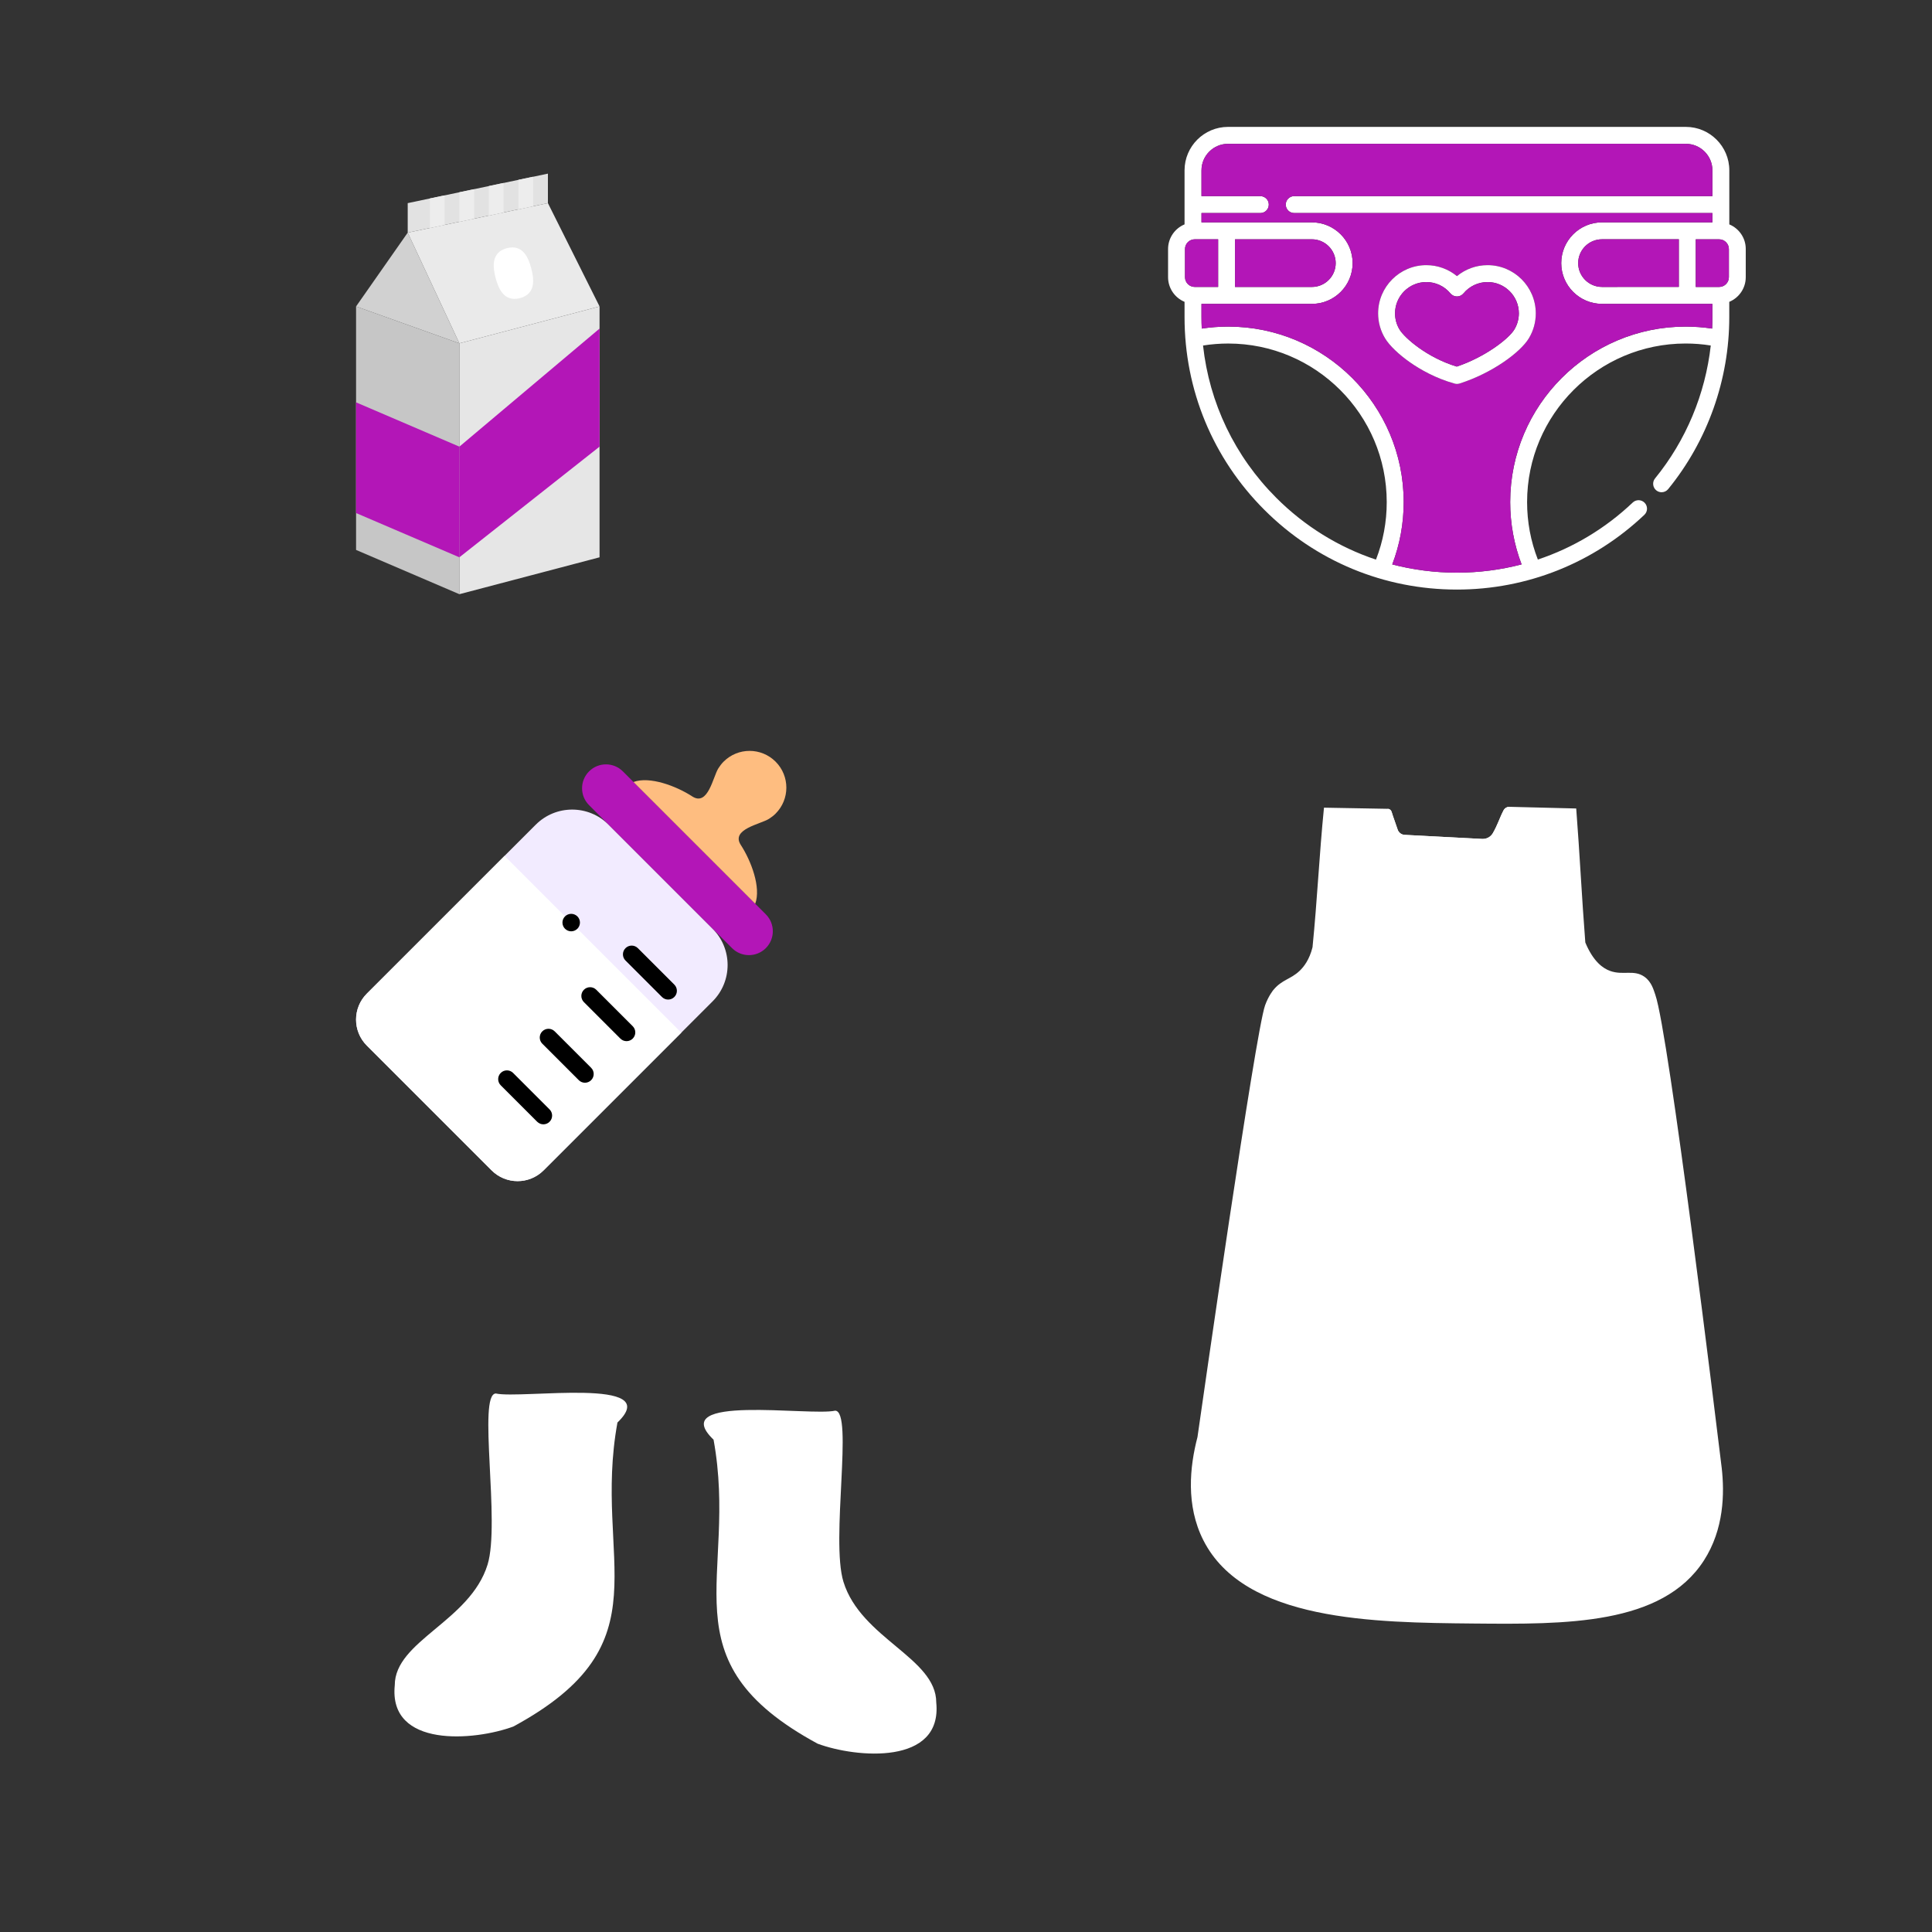 <?xml version="1.0" encoding="utf-8"?>
<!-- Generator: Adobe Illustrator 24.2.1, SVG Export Plug-In . SVG Version: 6.00 Build 0)  -->
<svg version="1.1" id="Calque_1" xmlns="http://www.w3.org/2000/svg" xmlns:xlink="http://www.w3.org/1999/xlink" x="0px" y="0px"
	 viewBox="0 0 1000 1000" style="enable-background:new 0 0 1000 1000;" xml:space="preserve">
<rect x="0" y="0" width="1000" height="1000" fill="#333333" stroke="none"/>
<style type="text/css">
	.st0{fill:#F2EBFF;}
	.st1{fill:#FFFFFF;}
	.st2{fill:#B316B7;}
	.st3{fill:#FEBD80;}
	.st4{fill:#C6C6C6;}
	.st5{fill:#E6E6E6;}
	.st6{fill:#E2E2E2;}
	.st7{fill:#D1D1D1;}
	.st8{fill:#EAEAEA;}
	.st9{fill:#EDEDED;}
</style>
<g id="baby_bottle">
	<path id="XMLID_53_" class="st0" d="M368.81,480.66l-53.82-53.82c-10.4-10.4-27.27-10.4-37.67,0l-87.45,87.45
		c-7.43,7.43-7.43,19.48,0,26.91l64.58,64.58c7.43,7.43,19.48,7.43,26.91,0l87.45-87.45C379.21,507.93,379.21,491.06,368.81,480.66z
		"/>
	<path id="XMLID_52_" class="st1" d="M261.15,443.02l-71.28,71.28c-7.43,7.43-7.43,19.48,0,26.91l64.58,64.58
		c7.43,7.43,19.48,7.43,26.91,0l71.28-71.28L261.15,443.02z"/>
	<path id="XMLID_51_" class="st2" d="M396.39,473.26l-74-74c-4.83-4.83-12.66-4.83-17.49,0l0,0c-4.83,4.83-4.83,12.66,0,17.49l74,74
		c4.83,4.83,12.66,4.83,17.49,0l0,0C401.22,485.92,401.22,478.09,396.39,473.26z"/>
	<path id="XMLID_50_" class="st3" d="M390.9,467.78l-31.51-31.51l-31.51-31.51c8.42-3.12,22.23,2.13,30.42,7.46
		c8.19,5.33,10.75-10.18,13.52-14.54c0.77-1.21,1.65-2.39,2.71-3.45c7.43-7.43,19.47-7.43,26.91,0c7.43,7.43,7.44,19.47,0,26.91
		c-1.07,1.07-2.24,1.94-3.45,2.71c-4.36,2.77-19.88,5.33-14.54,13.52C388.77,445.55,394.03,459.35,390.9,467.78z"/>
	<path id="XMLID_49_" d="M345.83,517.37c1.16,0,2.32-0.44,3.2-1.33c1.77-1.77,1.77-4.63,0-6.4l-18.87-18.87
		c-1.77-1.77-4.63-1.77-6.4,0c-1.77,1.77-1.77,4.63,0,6.4l18.87,18.87C343.52,516.93,344.67,517.37,345.83,517.37z"/>
	<path id="XMLID_48_" d="M302.23,512.3c-1.77,1.77-1.77,4.63,0,6.4l18.87,18.87c0.88,0.88,2.04,1.33,3.2,1.33
		c1.16,0,2.32-0.44,3.2-1.33c1.77-1.77,1.77-4.63,0-6.4l-18.87-18.87C306.86,510.53,304,510.53,302.23,512.3z"/>
	<path id="XMLID_47_" d="M280.7,533.82c-1.77,1.77-1.77,4.63,0,6.4l18.87,18.87c0.88,0.88,2.04,1.33,3.2,1.33s2.32-0.44,3.2-1.33
		c1.77-1.77,1.77-4.63,0-6.4l-18.87-18.87C285.34,532.06,282.47,532.06,280.7,533.82z"/>
	<path id="XMLID_46_" d="M259.18,555.35c-1.77,1.77-1.77,4.63,0,6.4l18.87,18.87c0.88,0.88,2.04,1.33,3.2,1.33
		c1.16,0,2.32-0.44,3.2-1.33c1.77-1.77,1.77-4.63,0-6.4l-18.87-18.87C263.81,553.58,260.95,553.58,259.18,555.35z"/>
	<path id="XMLID_45_" d="M298.85,480.72c0.84-0.84,1.33-2.01,1.33-3.2c0-1.19-0.48-2.36-1.33-3.2c-0.84-0.84-2.01-1.32-3.2-1.32
		c-1.19,0-2.36,0.48-3.2,1.32c-0.85,0.84-1.33,2.01-1.33,3.2c0,1.19,0.48,2.36,1.33,3.2c0.84,0.84,2.01,1.33,3.2,1.33
		C296.84,482.05,298.01,481.56,298.85,480.72z"/>
</g>
<g id="diaper">
	<path id="XMLID_36_" class="st1" d="M895.09,116.15V88.18c0-12.41-10.1-22.5-22.51-22.5H635.63c-12.41,0-22.51,10.09-22.51,22.5
		v27.96c-5.01,2.08-8.53,7.02-8.53,12.77v14.55c0,5.75,3.53,10.69,8.53,12.77v7.95c0,37.66,14.67,73.07,41.29,99.69
		c26.63,26.63,62.03,41.29,99.69,41.29c36.27,0,70.73-13.74,97.03-38.7c1.75-1.66,1.83-4.44,0.16-6.19
		c-1.66-1.76-4.44-1.83-6.2-0.16c-14.2,13.48-30.95,23.46-49.1,29.51c-3.7-9.48-5.57-19.48-5.57-29.76
		c0-45.25,36.81-82.06,82.06-82.06c4.36,0,8.73,0.34,13.01,1.03c-2.82,25.12-12.8,49.13-28.84,68.8c-1.52,1.87-1.24,4.64,0.63,6.17
		c0.81,0.66,1.79,0.98,2.76,0.98c1.27,0,2.53-0.55,3.4-1.61c20.4-25.03,31.63-56.64,31.63-88.99v-7.95
		c5.01-2.08,8.53-7.01,8.53-12.77v-14.55C903.63,123.17,900.1,118.23,895.09,116.15z M613.35,143.47v-14.55
		c0-2.79,2.27-5.06,5.06-5.06h12.09v24.66h-12.09C615.62,148.52,613.35,146.26,613.35,143.47z M712.2,289.66
		c-19.23-6.4-36.84-17.23-51.59-31.98c-21.49-21.48-34.66-49.06-37.92-78.84c4.29-0.68,8.66-1.03,13.02-1.03
		c45.25,0,82.06,36.81,82.06,82.06C717.78,270.16,715.9,280.17,712.2,289.66z M886.33,164.19c0,1.97-0.05,3.93-0.13,5.89
		c-4.52-0.68-9.12-1.03-13.7-1.03c-50.08,0-90.82,40.74-90.82,90.82c0,11.12,1.99,21.97,5.9,32.26
		c-10.82,2.82-22.05,4.28-33.47,4.28c-11.45,0-22.68-1.45-33.48-4.26c3.92-10.3,5.92-21.14,5.92-32.28
		c0-50.08-40.74-90.82-90.82-90.82c-4.58,0-9.18,0.35-13.7,1.03c-0.09-1.96-0.14-3.92-0.14-5.89v-6.9h57.14
		c11.63,0,21.09-9.46,21.09-21.09c0-11.63-9.46-21.1-21.09-21.1h-57.14v-4.82h30.46c2.42,0,4.38-1.96,4.38-4.38
		c0-2.42-1.96-4.38-4.38-4.38h-30.46V88.18c0-7.58,6.17-13.74,13.75-13.74h236.95c7.58,0,13.75,6.16,13.75,13.74v13.33H669.88
		c-2.42,0-4.38,1.96-4.38,4.38c0,2.42,1.96,4.38,4.38,4.38h216.46v4.82H829.2c-11.63,0-21.1,9.46-21.1,21.1
		c0,11.63,9.46,21.09,21.1,21.09h57.13V164.19z M639.26,148.52v-24.66h39.76c6.8,0,12.34,5.53,12.34,12.34
		c0,6.8-5.53,12.33-12.34,12.33H639.26z M868.96,123.86v24.66H829.2c-6.8,0-12.34-5.53-12.34-12.33c0-6.8,5.53-12.34,12.34-12.34
		H868.96z M894.87,143.47c0,2.79-2.27,5.06-5.06,5.06h-12.09v-24.66h12.09c2.79,0,5.06,2.27,5.06,5.06V143.47z"/>
	<path id="XMLID_35_" class="st2" d="M894.87,128.92v14.55c0,2.79-2.27,5.06-5.06,5.06h-12.09v-24.66h12.09
		C892.6,123.86,894.87,126.13,894.87,128.92z"/>
	<path id="XMLID_34_" class="st2" d="M868.96,123.86v24.66H829.2c-6.8,0-12.34-5.53-12.34-12.33c0-6.8,5.53-12.34,12.34-12.34
		H868.96z"/>
	<path id="XMLID_33_" class="st2" d="M630.5,123.86v24.66h-12.09c-2.79,0-5.06-2.27-5.06-5.06v-14.55c0-2.79,2.27-5.06,5.06-5.06
		H630.5z"/>
	<path id="XMLID_32_" class="st2" d="M691.35,136.19c0,6.8-5.53,12.33-12.34,12.33h-39.76v-24.66h39.76
		C685.82,123.86,691.35,129.39,691.35,136.19z"/>
	<path id="XMLID_28_" class="st2" d="M669.88,101.51h216.46V88.18c0-7.58-6.17-13.74-13.75-13.74H635.63
		c-7.58,0-13.75,6.16-13.75,13.74v13.33h30.46c2.42,0,4.38,1.96,4.38,4.38c0,2.42-1.96,4.38-4.38,4.38h-30.46v4.82h57.14
		c11.63,0,21.09,9.46,21.09,21.1c0,11.63-9.46,21.09-21.09,21.09h-57.14v6.9c0,1.97,0.05,3.94,0.14,5.89
		c4.51-0.68,9.11-1.03,13.7-1.03c50.08,0,90.82,40.74,90.82,90.82c0,11.14-1.99,21.98-5.92,32.28c10.8,2.81,22.03,4.26,33.48,4.26
		c11.42,0,22.66-1.46,33.47-4.28c-3.92-10.3-5.9-21.14-5.9-32.26c0-50.08,40.74-90.82,90.82-90.82c4.58,0,9.18,0.35,13.7,1.03
		c0.09-1.96,0.13-3.92,0.13-5.89v-6.9H829.2c-11.63,0-21.1-9.46-21.1-21.09c0-11.63,9.46-21.1,21.1-21.1h57.13v-4.82H669.88
		c-2.42,0-4.38-1.96-4.38-4.38C665.49,103.48,667.45,101.51,669.88,101.51z M738.26,137.24c5.85,0,11.42,2.03,15.85,5.68
		c4.43-3.65,10-5.68,15.85-5.68c13.75,0,24.95,11.2,24.95,24.96c0,4.54-1.24,8.99-3.57,12.87c-4.42,7.32-19.05,18.08-35.9,23.44
		c-0.43,0.13-0.88,0.2-1.33,0.2c-0.39,0-0.79-0.05-1.17-0.16c-9.99-2.77-17.97-7.44-22.91-10.86c-5.96-4.14-10.88-8.85-13.15-12.62
		c-2.34-3.88-3.58-8.33-3.58-12.88C713.31,148.44,724.5,137.24,738.26,137.24z"/>
	<path id="XMLID_24_" class="st1" d="M769.96,137.24c-5.85,0-11.42,2.03-15.85,5.68c-4.43-3.65-10-5.68-15.85-5.68
		c-13.75,0-24.95,11.2-24.95,24.96c0,4.55,1.24,9,3.58,12.88c2.27,3.77,7.18,8.48,13.15,12.62c4.94,3.43,12.92,8.1,22.91,10.86
		c0.38,0.11,0.78,0.16,1.17,0.16c0.45,0,0.89-0.07,1.33-0.2c16.85-5.36,31.49-16.12,35.9-23.44c2.34-3.88,3.57-8.33,3.57-12.87
		C794.91,148.44,783.71,137.24,769.96,137.24z M783.83,170.54c-2.89,4.8-15.05,14.22-29.8,19.2c-15.38-4.63-27.02-14.85-29.64-19.2
		c-1.52-2.51-2.32-5.4-2.32-8.35c0-8.93,7.27-16.2,16.19-16.2c4.84,0,9.39,2.14,12.48,5.87c0.84,1,2.07,1.59,3.38,1.59
		s2.54-0.58,3.37-1.59c3.1-3.73,7.64-5.87,12.48-5.87c8.93,0,16.2,7.27,16.2,16.2C786.15,165.15,785.35,168.03,783.83,170.54z"/>
	<path id="XMLID_23_" class="st2" d="M786.15,162.2c0,2.95-0.8,5.83-2.32,8.35c-2.89,4.8-15.05,14.22-29.8,19.2
		c-15.38-4.63-27.02-14.85-29.64-19.2c-1.52-2.51-2.32-5.4-2.32-8.35c0-8.93,7.27-16.2,16.19-16.2c4.84,0,9.39,2.14,12.48,5.87
		c0.84,1,2.07,1.59,3.38,1.59s2.54-0.58,3.37-1.59c3.1-3.73,7.64-5.87,12.48-5.87C778.88,146,786.15,153.27,786.15,162.2z"/>
</g>
<g id="milk">
	<polygon id="XMLID_22_" class="st4" points="237.77,307.56 184.3,284.64 184.3,158.61 237.77,177.71 	"/>
	<polygon id="XMLID_21_" class="st5" points="310.33,288.46 237.77,307.56 237.77,177.71 310.33,158.61 	"/>
	<polygon id="XMLID_20_" class="st6" points="283.6,105.14 211.03,120.42 211.03,105.14 283.6,89.87 	"/>
	<polygon id="XMLID_19_" class="st7" points="237.77,177.71 184.3,158.61 211.03,120.42 211.03,120.42 	"/>
	<polygon id="XMLID_18_" class="st8" points="310.33,158.61 237.77,177.71 211.03,120.42 283.6,105.14 	"/>
	<polygon id="XMLID_17_" class="st2" points="310.33,231.18 237.77,288.46 237.77,231.18 310.33,170.07 	"/>
	<polygon id="XMLID_16_" class="st2" points="184.3,265.55 237.77,288.46 237.77,231.18 184.3,208.26 	"/>
	<path id="XMLID_15_" class="st1" d="M269.14,154.31L269.14,154.31c-8.47,2.22-11.29-5.43-12.62-10.51l0,0
		c-1.33-5.08-2.61-13.13,5.85-15.35l0,0c8.47-2.22,11.29,5.43,12.62,10.51l0,0C276.32,144.05,277.61,152.1,269.14,154.31z"/>
	<polygon id="XMLID_14_" class="st9" points="268.32,108.36 275.96,106.75 275.96,91.47 268.32,93.08 	"/>
	<polygon id="XMLID_13_" class="st9" points="253.04,111.57 260.68,109.97 260.68,94.69 253.04,96.3 	"/>
	<polygon id="XMLID_12_" class="st9" points="237.77,114.79 245.4,113.18 245.4,97.91 237.77,99.51 	"/>
	<polygon id="XMLID_11_" class="st9" points="222.49,118.01 230.13,116.4 230.13,101.12 222.49,102.73 	"/>
</g>
<g id="sockets">
	<path id="XMLID_10_" class="st1" d="M256.63,721.27c-9.54,0.29,2.43,66.91-4.27,88.59c-9.07,29.35-48.03,39.39-48.03,62.44
		c-3.29,32.61,41.34,28.77,61.37,21.35c80.01-43.31,40.82-85.73,53.89-157.36C344.46,712.43,269.74,724.23,256.63,721.27z"/>
	<path id="XMLID_9_" class="st1" d="M432.3,730.16c9.54,0.29-2.43,66.91,4.27,88.59c9.07,29.35,48.03,39.39,48.03,62.44
		c3.29,32.61-41.34,28.77-61.37,21.35c-80.01-43.31-40.82-85.73-53.89-157.36C344.47,721.32,419.18,733.12,432.3,730.16z"/>
</g>
<g id="turbulette">
	<g id="XMLID_7_">
		<path id="XMLID_8_" class="st1" d="M619.81,743.84c2.01-14.1,29.97-209.46,34.99-223.47c1.77-4.94,4.3-7.98,4.3-7.98
			c4.48-5.39,8.87-5.45,13.51-9.82c2.34-2.21,5.15-5.89,6.75-12.28c2.46-24.56,3.48-47.68,5.93-72.24l32.98,0.59
			c0.94,0.02,1.76,0.64,2.02,1.54c0.86,2.9,2.15,6.15,3.11,9.14c0.51,1.59,1.94,2.71,3.61,2.8c13.39,0.7,26.77,1.41,40.16,2.11
			c2.23,0.12,4.36-1.01,5.49-2.93c2.52-4.3,3.46-7.81,5.6-11.92c0.56-1.07,1.67-1.75,2.88-1.78l34.71,0.87
			c1.84,23.74,2.86,45.63,4.71,69.37c4.17,9.98,9.19,13.41,12.89,14.73c6.71,2.41,12.31-0.9,17.8,3.07
			c3.65,2.64,4.68,6.81,5.53,9.21c6.97,19.78,31.64,222.38,34.38,244.95c1.48,13.07,1.23,31.68-9.21,47.89
			c-21.62,33.55-71.71,33.08-119.11,32.64c-51.75-0.49-118.65-1.13-139.97-43.07C613.69,779.18,615.83,759.08,619.81,743.84z"/>
	</g>
	<circle id="XMLID_6_" class="st1" cx="698.57" cy="434.27" r="3.4"/>
	<circle id="XMLID_5_" class="st1" cx="707.24" cy="433.26" r="2.86"/>
	<circle id="XMLID_4_" class="st1" cx="790.93" cy="429.86" r="3.4"/>
	<circle id="XMLID_3_" class="st1" cx="802.65" cy="428.95" r="3.1"/>
	<g id="XMLID_1_">
		<path id="XMLID_2_" class="st1" d="M718.27,418.64c0.94,0.02,1.76,0.64,2.02,1.54c0.86,2.9,2.15,6.15,3.11,9.14
			c0.51,1.59,1.94,2.71,3.61,2.8c13.39,0.7,26.77,1.41,40.16,2.11c2.23,0.12,4.36-1.01,5.49-2.93c2.52-4.3,3.46-7.81,5.6-11.92
			c0.56-1.07,1.67-1.75,2.88-1.78c0,0,2.18,38.59-7.23,41.66c-11.34,3.7-35.92,4.74-46.46-1.7
			C718.92,452.34,718.27,418.64,718.27,418.64z"/>
	</g>
</g>
</svg>
